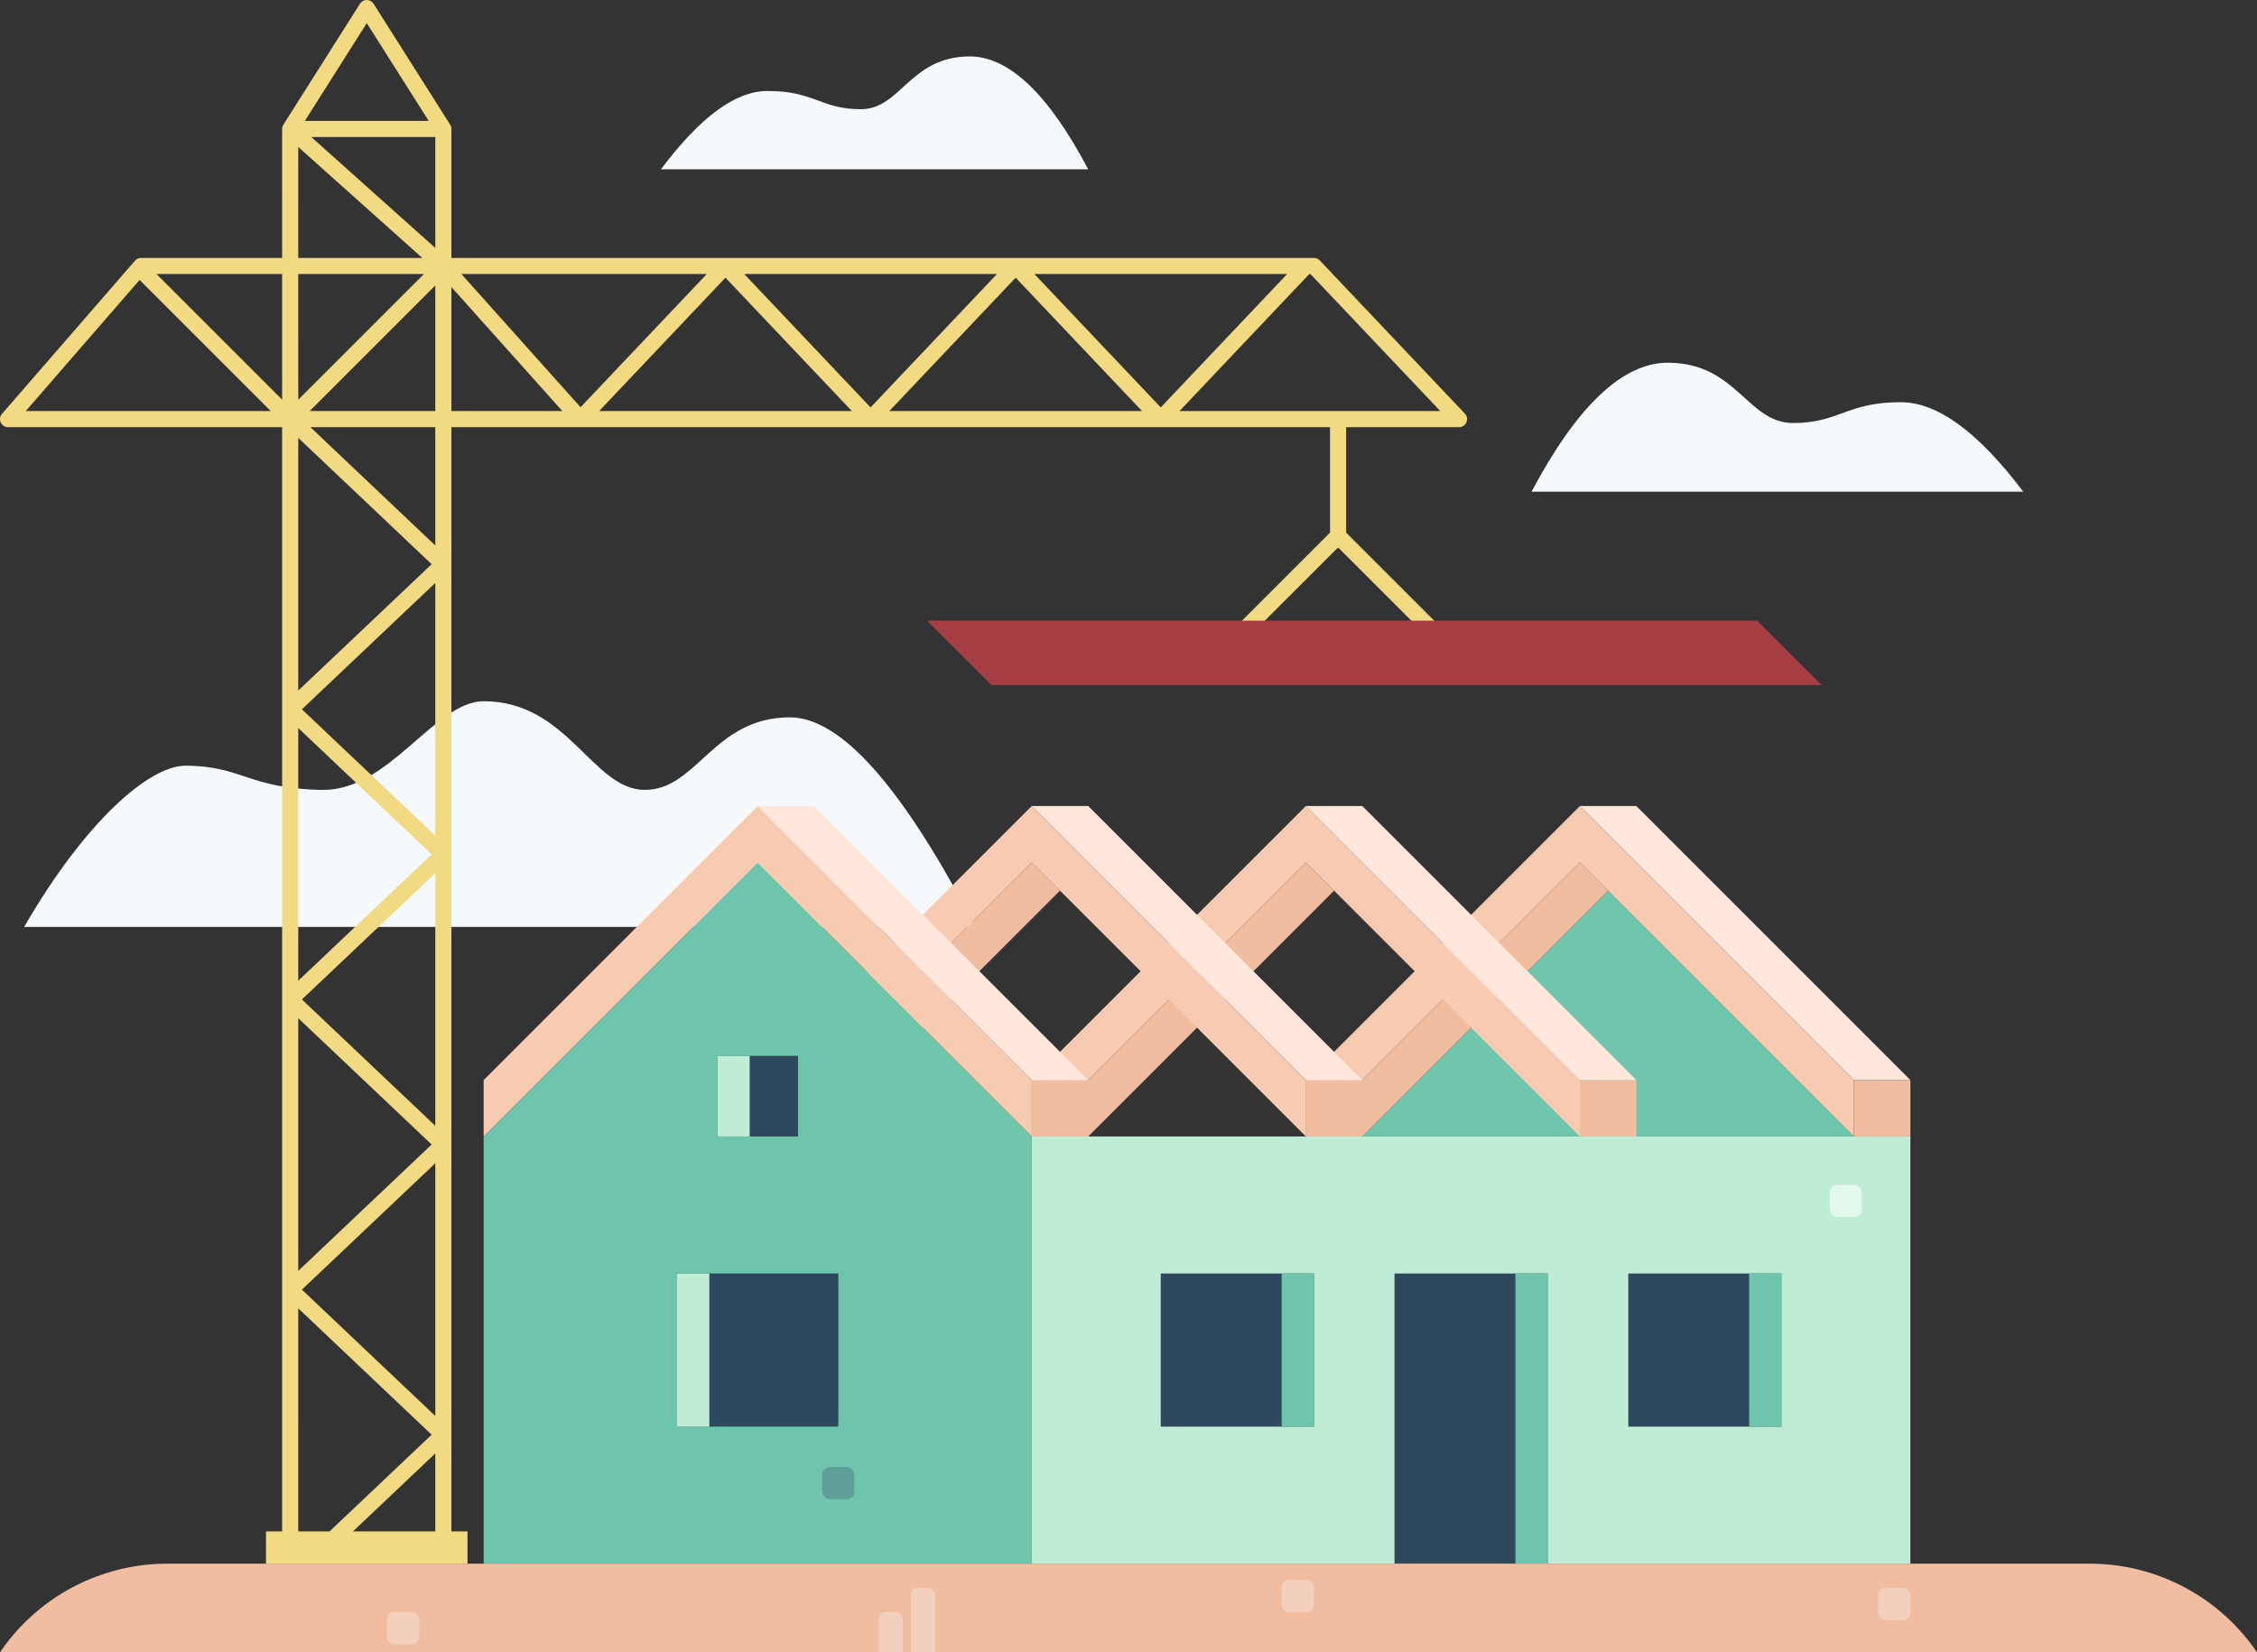 <?xml version="1.0" encoding="UTF-8"?>
<svg width="280px" height="205px" viewBox="0 0 280 205" version="1.1" xmlns="http://www.w3.org/2000/svg" xmlns:xlink="http://www.w3.org/1999/xlink">
    <rect x="0" y="0" width="280" height="205" fill="#333333" stroke="none"/>
    <title>Ilustratii/Excluderi 3 Stare</title>
    <g id="Cover" stroke="none" stroke-width="1" fill="none" fill-rule="evenodd">
        <g id="Icons-and-illustrations" transform="translate(-778, -822)">
            <g id="Group" transform="translate(778, 797)">
                <g id="Excluderi-3-Stare" transform="translate(0, 25)">
                    <path d="M60,87 C70.483,87.001 73.5,98 80,98 C86.5,98 88.5,89 98,89 C104.333,89 112,97.667 121,115 L121,115 L3,115 C10.5,102 18.475,95 23,95 C30,95 30.842,97.861 40,98 C48.289,98.125 53.972,87 60,87 Z M207.035,45.001 C215.519,45.096 216.75,52.484 222.47,52.484 C228.19,52.484 229.132,49.858 235.892,49.904 C240.399,49.934 245.435,53.633 251,61 L190,61 C195.701,50.27 201.379,44.937 207.035,45.001 Z M120.199,7 C125.113,6.945 130.047,11.611 135,21 L135,21 L82,21 C86.836,14.554 91.211,11.318 95.127,11.291 C101,11.25 101.819,13.549 106.788,13.549 C111.758,13.549 112.828,7.084 120.199,7 Z" id="Combined-Shape" fill="#F5F9FC"></path>
                    <path d="M33,194 L33,190 L35.001,190 L35.001,52.999 L1.002,53 C0.182,53 -0.275,52.077 0.179,51.431 L0.247,51.344 L16.747,32.344 C16.91,32.157 17.135,32.038 17.379,32.008 L17.502,32 L35.001,31.999 L35,16.021 C34.999,15.956 35.005,15.892 35.016,15.828 L35.038,15.735 L35.068,15.643 C35.091,15.583 35.119,15.525 35.153,15.471 L44.657,0.465 C45.027,-0.119 45.85,-0.153 46.272,0.362 L46.347,0.465 L55.841,15.457 L55.9,15.56 L55.945,15.668 L55.976,15.771 L55.996,15.887 L56.002,16 L56.001,31.999 L163.002,32 C163.237,32 163.464,32.083 163.643,32.232 L163.728,32.312 L181.728,51.312 C182.305,51.922 181.917,52.909 181.114,52.994 L181.002,53 L167.001,52.999 L167.001,66.084 L180.915,79.999 L178.086,80 L166.086,68 L165.917,68 L153.917,80 L151.088,79.999 L165.001,66.085 L165.002,53 L56.001,52.999 L56,190 L58,190 L58,194 L33,194 Z M37.002,162.325 L37.001,190 L40.88,190 L53.548,178 L37.002,162.325 Z M54.002,180.324 L43.786,190 L54,190 L54.002,180.324 Z M54.002,144.324 L37.455,160.001 L54.002,175.677 L54.002,144.324 Z M37.002,126.325 L37.002,157.676 L53.548,142 L37.002,126.325 Z M54.002,108.324 L37.455,124.001 L54.002,139.677 L54.002,108.324 Z M37.002,90.325 L37.002,121.676 L53.548,106 L37.002,90.325 Z M54.002,72.324 L37.455,88.001 L54.002,103.677 L54.002,72.324 Z M37.002,54.325 L37.002,85.676 L53.548,70 L37.002,54.325 Z M54.001,52.999 L38.509,52.999 L54.002,67.677 L54.001,52.999 Z M17.319,34.732 L3.194,51 L33.586,50.999 L17.319,34.732 Z M54.002,35.415 L38.416,50.999 L54.001,50.999 L54.002,35.415 Z M56.001,35.616 L56.001,50.999 L69.764,50.999 L56.001,35.616 Z M90.001,34.453 L74.326,50.999 L105.677,50.999 L90.001,34.453 Z M126.001,34.453 L110.326,50.999 L141.677,50.999 L126.001,34.453 Z M162.573,34 L162.431,33.999 L146.326,50.999 L178.678,51 L162.573,34 Z M123.678,33.999 L92.325,33.999 L108.002,50.546 L123.678,33.999 Z M159.678,33.999 L128.325,33.999 L144.002,50.546 L159.678,33.999 Z M87.678,33.999 L57.238,33.999 L72.023,50.524 L87.678,33.999 Z M35.001,33.999 L19.416,33.999 L35.001,49.584 L35.001,33.999 Z M52.586,33.999 L37.001,33.999 L37.002,49.585 L52.586,33.999 Z M37.002,18.238 L37.001,31.999 L52.384,31.999 L37.002,18.238 Z M54.002,17.001 L38.619,17.001 L54.002,30.764 L54.002,17.001 Z M45.502,2.869 L37.818,15.001 L53.185,15.001 L45.502,2.869 Z" id="Shape" fill="#F1DA81" fill-rule="nonzero"></path>
                    <polygon id="Rectangle" fill="#6EC5AB" points="199.502 110.5 230.002 141 169.002 141"></polygon>
                    <g id="Group-19" transform="translate(162.002, 100)">
                        <polygon id="Path-29" fill="#F7CBB2" transform="translate(34, 20.5) scale(-1, 1) translate(-34, -20.5) " points="0 34 34 2.85223234e-14 68 34 68 41 34 7 -4.95613967e-13 41"></polygon>
                        <rect id="Rectangle" fill="#F0BDA1" x="68" y="34" width="7" height="7"></rect>
                        <polygon id="Rectangle" fill="#FFE8DB" points="68 34 75 34 41 8.88247809e-14 34 8.88247809e-14"></polygon>
                        <polygon id="Rectangle" fill="#F0BDA1" points="34 7 37.5 10.5 7 41 0 41"></polygon>
                    </g>
                    <g id="Group-19" transform="translate(128.002, 100)">
                        <polygon id="Path-29" fill="#F7CBB2" transform="translate(34, 20.5) scale(-1, 1) translate(-34, -20.5) " points="0 34 34 2.85223234e-14 68 34 68 41 34 7 -4.95613967e-13 41"></polygon>
                        <rect id="Rectangle" fill="#F0BDA1" x="68" y="34" width="7" height="7"></rect>
                        <polygon id="Rectangle" fill="#FFE8DB" points="68 34 75 34 41 8.88247809e-14 34 8.88247809e-14"></polygon>
                        <polygon id="Rectangle" fill="#F0BDA1" points="34 7 37.5 10.5 7 41 0 41"></polygon>
                    </g>
                    <g id="Group-19" transform="translate(94.002, 100)">
                        <polygon id="Path-29" fill="#F7CBB2" transform="translate(34, 20.5) scale(-1, 1) translate(-34, -20.5) " points="0 34 34 2.85223234e-14 68 34 68 41 34 7 -4.95613967e-13 41"></polygon>
                        <rect id="Rectangle" fill="#F0BDA1" x="68" y="34" width="7" height="7"></rect>
                        <polygon id="Rectangle" fill="#FFE8DB" points="68 34 75 34 41 8.88247809e-14 34 8.88247809e-14"></polygon>
                        <polygon id="Rectangle" fill="#F0BDA1" points="34 7 37.5 10.5 7 41 0 41"></polygon>
                    </g>
                    <polygon id="Rectangle" fill="#6EC5AB" points="60.002 141 94.002 107 128.002 141 128.002 194 60.002 194"></polygon>
                    <polygon id="Rectangle" fill="#BFECD5" transform="translate(182.5, 167.5) scale(-1, 1) translate(-182.5, -167.5) " points="128 141 180.5 141 196 141 237 141 237 194 128 194"></polygon>
                    <rect id="Rectangle" fill="#E3F9EC" x="227" y="147" width="4" height="4" rx="0.933"></rect>
                    <rect id="Rectangle" fill="#5E9F98" x="102" y="182" width="4" height="4" rx="0.933"></rect>
                    <rect id="Rectangle" fill="#6EC5AB" x="78" y="180" width="4" height="4" rx="0.933"></rect>
                    <polygon id="Rectangle" fill="#2E485D" transform="translate(153.502, 167.5) scale(-1, 1) translate(-153.502, -167.5) " points="144.002 158 163.002 158 163.002 177 144.002 177"></polygon>
                    <polygon id="Rectangle" fill="#2E485D" transform="translate(94.002, 167.5) scale(-1, 1) translate(-94.002, -167.5) " points="84.002 158 104.002 158 104.002 177 84.002 177"></polygon>
                    <polygon id="Rectangle" fill="#2E485D" transform="translate(94.002, 136) scale(-1, 1) translate(-94.002, -136) " points="89.002 131 99.002 131 99.002 141 89.002 141"></polygon>
                    <polygon id="Rectangle" fill="#2E485D" transform="translate(211.502, 167.5) scale(-1, 1) translate(-211.502, -167.5) " points="202.002 158 221.002 158 221.002 177 202.002 177"></polygon>
                    <polygon id="Rectangle" fill="#2E485D" transform="translate(182.502, 176) scale(-1, 1) translate(-182.502, -176) " points="173.002 158 192.002 158 192.002 194 173.002 194"></polygon>
                    <polygon id="Rectangle" fill="#6EC5AB" transform="translate(190.002, 176) scale(-1, 1) translate(-190.002, -176) " points="188.002 158 192.002 158 192.002 194 188.002 194"></polygon>
                    <polygon id="Rectangle" fill="#BFECD5" transform="translate(86.002, 167.5) scale(-1, 1) translate(-86.002, -167.5) " points="84.002 158 88.002 158 88.002 177 84.002 177"></polygon>
                    <polygon id="Rectangle" fill="#BFECD5" transform="translate(91.002, 136) scale(-1, 1) translate(-91.002, -136) " points="89.002 131 93.002 131 93.002 141 89.002 141"></polygon>
                    <polygon id="Rectangle" fill="#6EC5AB" transform="translate(161.002, 167.5) scale(-1, 1) translate(-161.002, -167.5) " points="159.002 158 163.002 158 163.002 177 159.002 177"></polygon>
                    <polygon id="Rectangle" fill="#6EC5AB" transform="translate(219.002, 167.5) scale(-1, 1) translate(-219.002, -167.5) " points="217.002 158 221.002 158 221.002 177 217.002 177"></polygon>
                    <g id="Group-25" transform="translate(60.002, 100)">
                        <polygon id="Path-29" fill="#F7CBB2" transform="translate(34, 20.5) scale(-1, 1) translate(-34, -20.5) " points="0 34 34 2.85223234e-14 68 34 68 41 34 7 -4.95613967e-13 41"></polygon>
                        <rect id="Rectangle" fill="#F0BDA1" x="68" y="34" width="7" height="7"></rect>
                        <polygon id="Rectangle" fill="#FFE8DB" points="68 34 75 34 41 8.88247809e-14 34 8.88247809e-14"></polygon>
                    </g>
                    <polygon id="Rectangle" fill="#A43E43" points="115.002 77 218.002 77 226.002 85 123.002 85"></polygon>
                    <path d="M20.761,194 L259.239,194 C267.554,194 275.33,198.12 280,205 L280,205 L280,205 L4.54747351e-12,205 C4.67,198.12 12.446,194 20.761,194 Z" id="Rectangle" fill="#F0BDA1" transform="translate(140, 199.5) scale(-1, 1) translate(-140, -199.5) "></path>
                    <path d="M115.069,197 C115.584,197 116.002,197.418 116.002,197.933 L116.002,205 L113.002,205 L113.002,197.933 C113.002,197.418 113.42,197 113.935,197 L115.069,197 Z M111.069,200 C111.584,200 112.002,200.418 112.002,200.933 L112.002,205 L109.002,205 L109.002,200.933 C109.002,200.418 109.42,200 109.935,200 L111.069,200 Z M51.069,200 C51.584,200 52.002,200.418 52.002,200.933 L52.002,203.067 C52.002,203.582 51.584,204 51.069,204 L48.935,204 C48.42,204 48.002,203.582 48.002,203.067 L48.002,200.933 C48.002,200.418 48.42,200 48.935,200 L51.069,200 Z M236.069,197 C236.584,197 237.002,197.418 237.002,197.933 L237.002,200.067 C237.002,200.582 236.584,201 236.069,201 L233.935,201 C233.42,201 233.002,200.582 233.002,200.067 L233.002,197.933 C233.002,197.418 233.42,197 233.935,197 L236.069,197 Z M162.069,196 C162.584,196 163.002,196.418 163.002,196.933 L163.002,199.067 C163.002,199.582 162.584,200 162.069,200 L159.935,200 C159.42,200 159.002,199.582 159.002,199.067 L159.002,196.933 C159.002,196.418 159.42,196 159.935,196 L162.069,196 Z" id="Combined-Shape" fill="#F2D0BD"></path>
                </g>
            </g>
        </g>
    </g>
</svg>